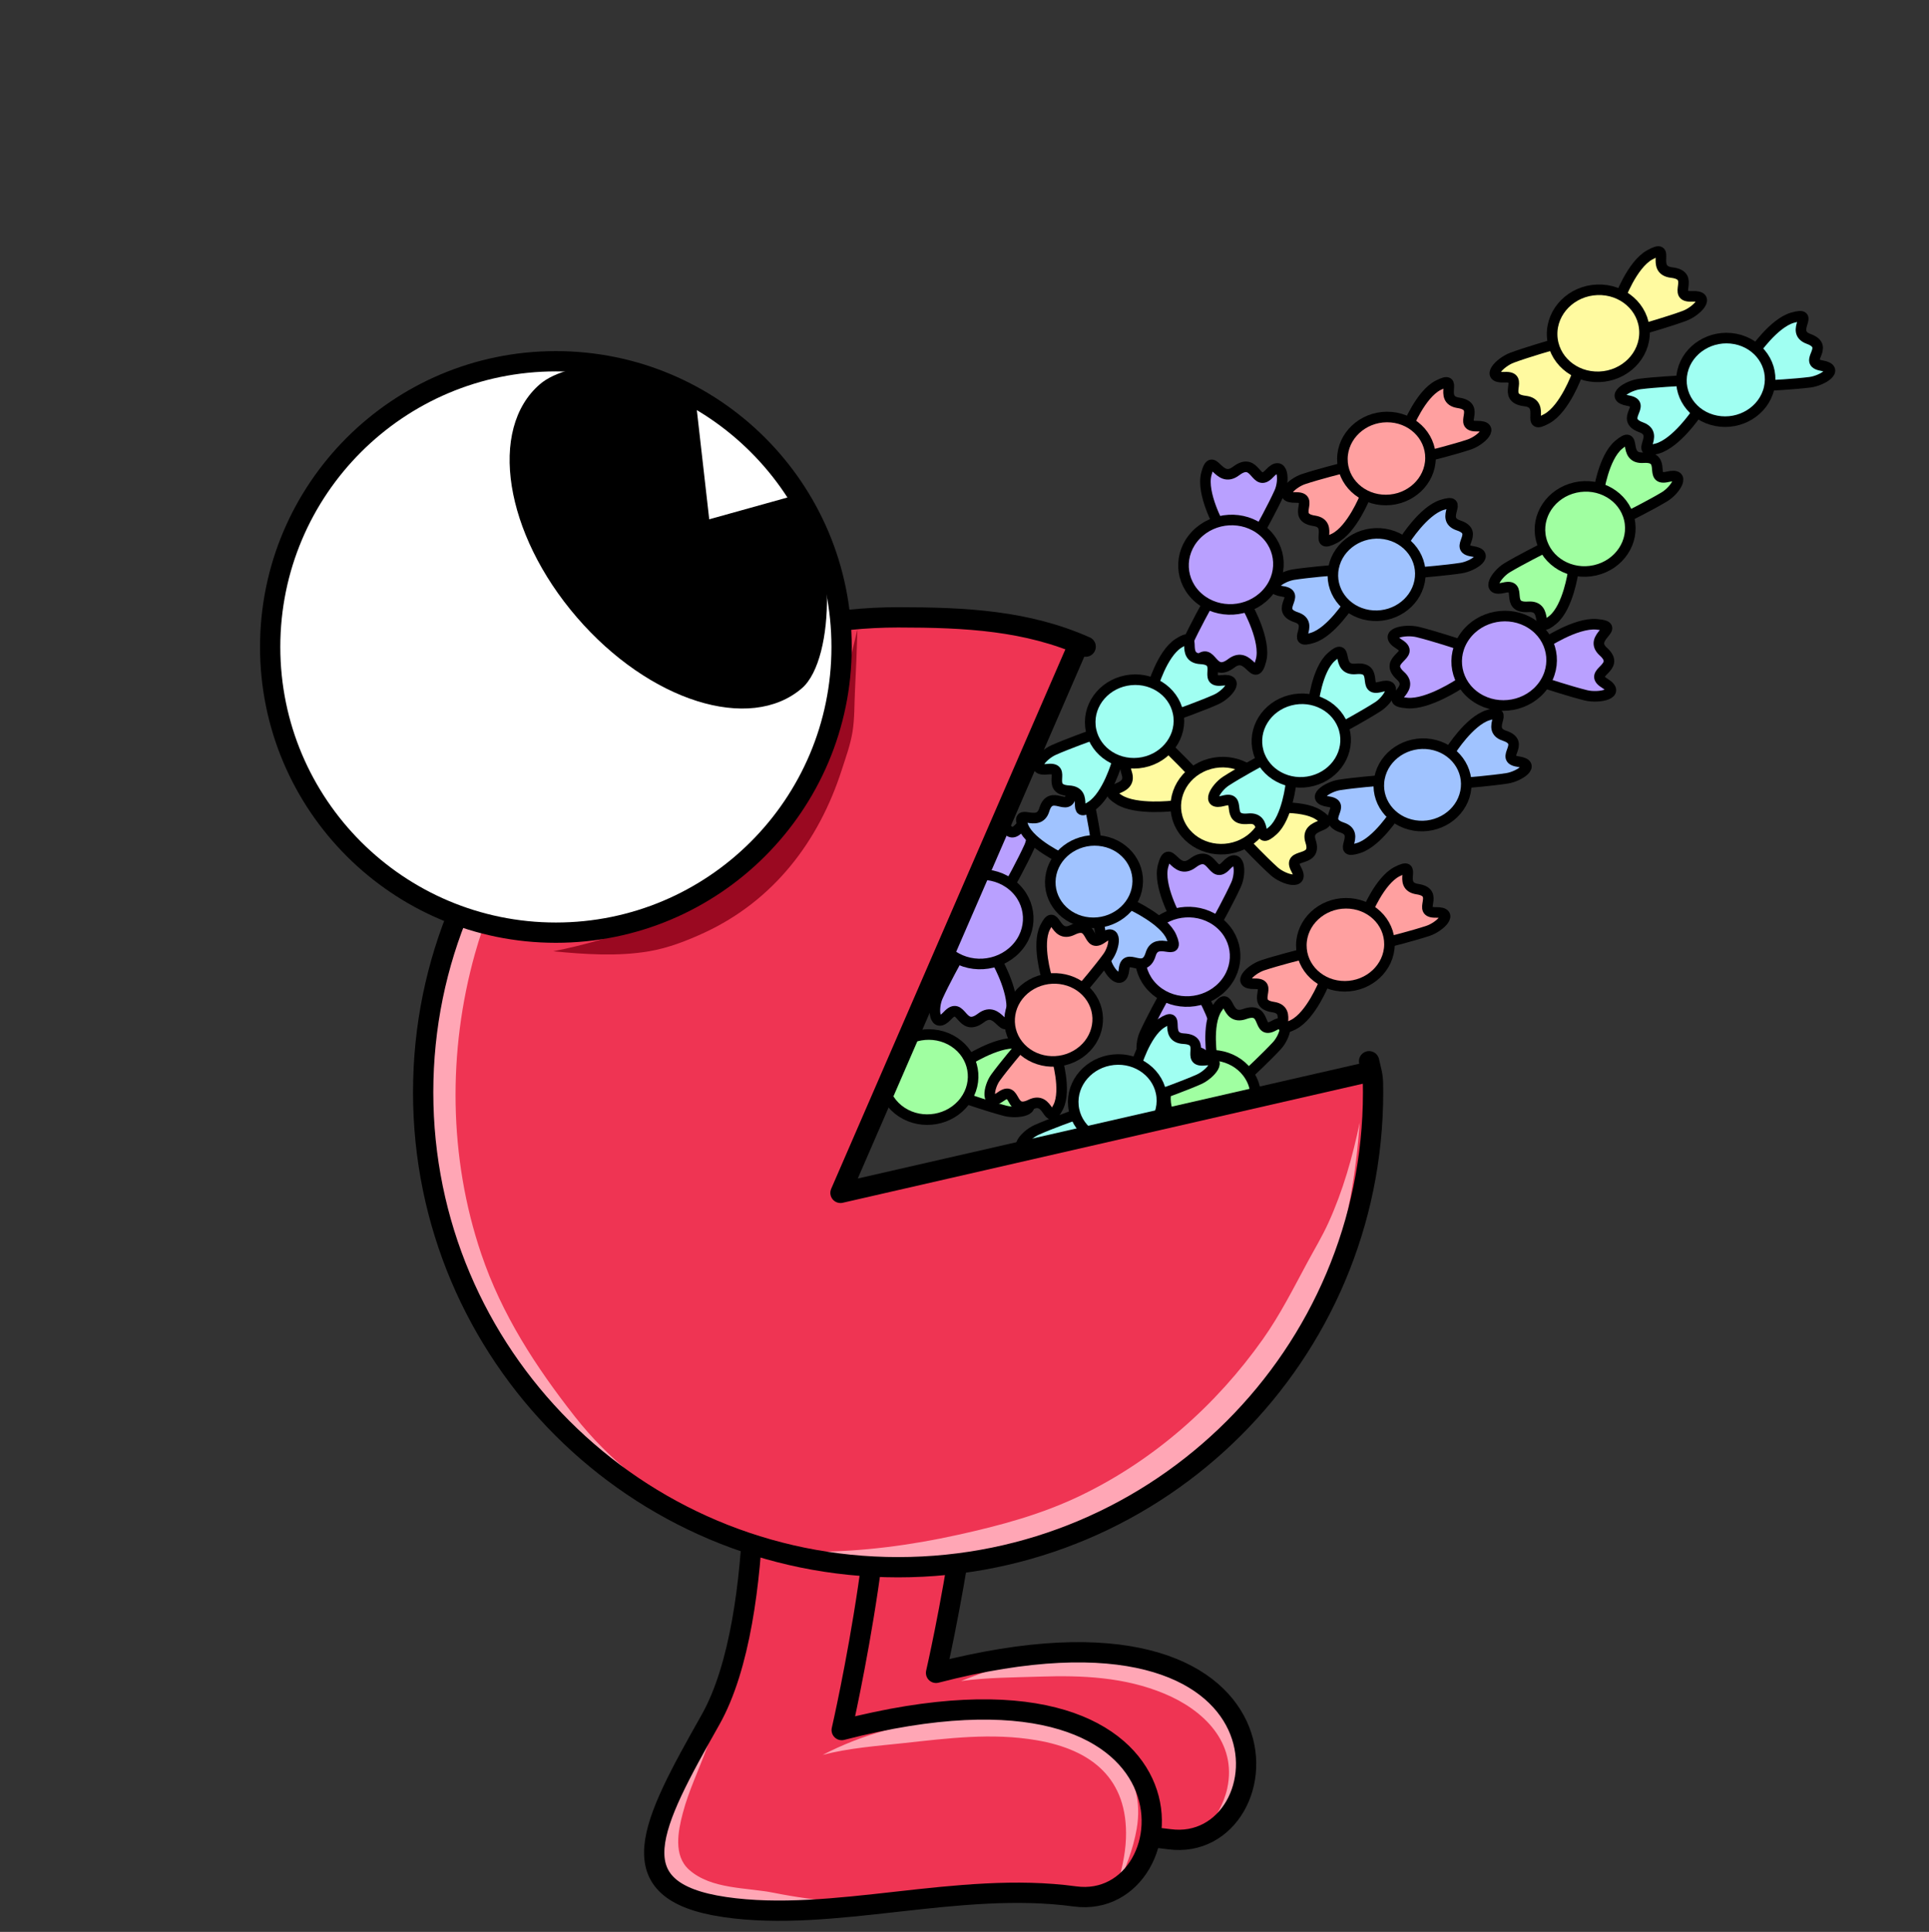 <?xml version="1.0" encoding="UTF-8" standalone="no"?>
<!DOCTYPE svg PUBLIC "-//W3C//DTD SVG 1.1//EN" "http://www.w3.org/Graphics/SVG/1.1/DTD/svg11.dtd">
<!-- Created with Vectornator (http://vectornator.io/) -->
<svg height="100%" stroke-miterlimit="10" style="fill-rule:nonzero;clip-rule:evenodd;stroke-linecap:round;stroke-linejoin:round;" version="1.1" viewBox="0 0 123.245 123.436" width="100%" xml:space="preserve" xmlns="http://www.w3.org/2000/svg" xmlns:vectornator="http://vectornator.io" xmlns:xlink="http://www.w3.org/1999/xlink">
<rect x="0" y="0" width="123.245" height="123.436" fill="#333333" stroke="none"/>
<defs>
<path d="M87.472 67.806C87.702 68.781 87.727 68.761 87.727 69.79C87.727 86.549 74.141 100.135 57.382 100.135C40.622 100.135 27.036 86.549 27.036 69.79C27.036 53.031 40.622 39.445 57.382 39.445C61.747 39.445 65.613 39.657 69.364 41.317" id="Fill"/>
</defs>
<g id="Layer-2" vectornator:layerName="Layer 2"/>
<g id="Layer-3" vectornator:layerName="Layer 3">
<g opacity="1">
<path d="M61.139 61.279C61.139 61.279 60.323 62.757 59.911 63.673C59.574 64.423 59.666 65.83 60.545 64.882C61.47 63.884 61.379 66.023 62.684 65.034C63.849 64.152 64.167 66.457 64.586 64.833C64.906 63.591 63.758 61.521 63.758 61.521" fill="#b9a0ff" fill-rule="nonzero" opacity="1" stroke="#000000" stroke-linecap="butt" stroke-linejoin="miter" stroke-width="0.675"/>
<path d="M64.533 56.505C64.533 56.505 65.349 55.027 65.761 54.11C66.098 53.361 66.006 51.953 65.127 52.901C64.202 53.899 64.293 51.76 62.987 52.749C61.823 53.631 61.504 51.326 61.086 52.95C60.766 54.192 61.913 56.262 61.913 56.262" fill="#b9a0ff" fill-rule="nonzero" opacity="1" stroke="#000000" stroke-linecap="butt" stroke-linejoin="miter" stroke-width="0.675"/>
<path d="M60.618 60.878C59.38 59.833 59.292 58.028 60.42 56.845C61.549 55.661 63.467 55.549 64.705 56.594C65.943 57.638 66.032 59.444 64.903 60.627C63.774 61.81 61.856 61.922 60.618 60.878Z" fill="#b9a0ff" fill-rule="nonzero" opacity="1" stroke="#000000" stroke-linecap="butt" stroke-linejoin="miter" stroke-width="0.675"/>
</g>
<g opacity="1">
<path d="M77.124 38.624C77.124 38.624 76.308 40.102 75.896 41.019C75.559 41.768 75.651 43.176 76.531 42.227C77.455 41.23 77.364 43.368 78.67 42.38C79.834 41.497 80.153 43.802 80.571 42.178C80.892 40.936 79.744 38.867 79.744 38.867" fill="#b9a0ff" fill-rule="nonzero" opacity="1" stroke="#000000" stroke-linecap="butt" stroke-linejoin="miter" stroke-width="0.675"/>
<path d="M80.518 33.85C80.518 33.85 81.335 32.372 81.747 31.455C82.083 30.706 81.991 29.298 81.112 30.247C80.187 31.244 80.278 29.106 78.973 30.095C77.808 30.977 77.49 28.672 77.071 30.296C76.751 31.538 77.899 33.607 77.899 33.607" fill="#b9a0ff" fill-rule="nonzero" opacity="1" stroke="#000000" stroke-linecap="butt" stroke-linejoin="miter" stroke-width="0.675"/>
<path d="M76.604 38.223C75.366 37.179 75.277 35.373 76.406 34.19C77.534 33.007 79.453 32.895 80.691 33.939C81.929 34.983 82.017 36.789 80.888 37.972C79.76 39.155 77.841 39.268 76.604 38.223Z" fill="#b9a0ff" fill-rule="nonzero" opacity="1" stroke="#000000" stroke-linecap="butt" stroke-linejoin="miter" stroke-width="0.675"/>
</g>
<g opacity="1">
<path d="M74.357 63.676C74.357 63.676 73.541 65.154 73.129 66.071C72.792 66.82 72.884 68.228 73.763 67.28C74.688 66.282 74.597 68.421 75.902 67.432C77.067 66.55 77.386 68.855 77.804 67.231C78.124 65.989 76.977 63.919 76.977 63.919" fill="#b9a0ff" fill-rule="nonzero" opacity="1" stroke="#000000" stroke-linecap="butt" stroke-linejoin="miter" stroke-width="0.675"/>
<path d="M77.751 58.902C77.751 58.902 78.567 57.424 78.979 56.508C79.316 55.758 79.224 54.351 78.345 55.299C77.42 56.297 77.511 54.158 76.206 55.147C75.041 56.029 74.723 53.724 74.304 55.348C73.984 56.59 75.132 58.66 75.132 58.66" fill="#b9a0ff" fill-rule="nonzero" opacity="1" stroke="#000000" stroke-linecap="butt" stroke-linejoin="miter" stroke-width="0.675"/>
<path d="M73.836 63.276C72.599 62.231 72.51 60.425 73.639 59.242C74.767 58.059 76.686 57.947 77.924 58.991C79.161 60.036 79.25 61.842 78.121 63.025C76.993 64.208 75.074 64.32 73.836 63.276Z" fill="#b9a0ff" fill-rule="nonzero" opacity="1" stroke="#000000" stroke-linecap="butt" stroke-linejoin="miter" stroke-width="0.675"/>
</g>
<g opacity="1">
<path d="M93.248 41.174C93.248 41.174 91.597 40.631 90.585 40.383C89.757 40.179 88.287 40.474 89.387 41.154C90.545 41.87 88.284 42.102 89.476 43.175C90.54 44.132 88.152 44.771 89.909 44.921C91.254 45.036 93.298 43.657 93.298 43.657" fill="#b9a0ff" fill-rule="nonzero" opacity="1" stroke="#000000" stroke-linecap="butt" stroke-linejoin="miter" stroke-width="0.675"/>
<path d="M98.667 43.636C98.667 43.636 100.317 44.179 101.33 44.428C102.158 44.631 103.628 44.336 102.528 43.656C101.37 42.94 103.631 42.708 102.439 41.635C101.374 40.678 103.763 40.039 102.005 39.889C100.661 39.774 98.617 41.153 98.617 41.153" fill="#b9a0ff" fill-rule="nonzero" opacity="1" stroke="#000000" stroke-linecap="butt" stroke-linejoin="miter" stroke-width="0.675"/>
<path d="M93.609 40.629C94.564 39.318 96.453 38.967 97.83 39.846C99.206 40.724 99.548 42.499 98.594 43.81C97.639 45.121 95.749 45.471 94.373 44.593C92.996 43.715 92.654 41.94 93.609 40.629Z" fill="#b9a0ff" fill-rule="nonzero" opacity="1" stroke="#000000" stroke-linecap="butt" stroke-linejoin="miter" stroke-width="0.675"/>
</g>
<g opacity="1">
<path d="M75.177 72.027C75.177 72.027 73.978 73.143 73.319 73.861C72.78 74.448 72.42 75.754 73.509 75.137C74.655 74.488 73.9 76.407 75.386 75.873C76.711 75.396 76.272 77.58 77.16 76.221C77.839 75.181 77.457 72.979 77.457 72.979" fill="#a0ffa1" fill-rule="nonzero" opacity="1" stroke="#000000" stroke-linecap="butt" stroke-linejoin="miter" stroke-width="0.675"/>
<path d="M79.733 68.635C79.733 68.635 80.932 67.519 81.591 66.801C82.13 66.213 82.49 64.908 81.4 65.525C80.254 66.174 81.009 64.254 79.524 64.789C78.199 65.266 78.637 63.081 77.75 64.441C77.071 65.481 77.452 67.683 77.452 67.683" fill="#a0ffa1" fill-rule="nonzero" opacity="1" stroke="#000000" stroke-linecap="butt" stroke-linejoin="miter" stroke-width="0.675"/>
<path d="M74.835 71.517C74.05 70.222 74.538 68.556 75.926 67.795C77.314 67.035 79.075 67.469 79.86 68.764C80.645 70.059 80.156 71.725 78.769 72.486C77.381 73.246 75.62 72.812 74.835 71.517Z" fill="#a0ffa1" fill-rule="nonzero" opacity="1" stroke="#000000" stroke-linecap="butt" stroke-linejoin="miter" stroke-width="0.675"/>
</g>
<g opacity="1">
<path d="M98.628 35.017C98.628 35.017 97.143 35.763 96.294 36.273C95.6 36.691 94.856 37.848 96.083 37.552C97.374 37.241 96.064 38.881 97.643 38.772C99.052 38.676 97.962 40.657 99.226 39.592C100.193 38.777 100.507 36.555 100.507 36.555" fill="#a0ffa1" fill-rule="nonzero" opacity="1" stroke="#000000" stroke-linecap="butt" stroke-linejoin="miter" stroke-width="0.675"/>
<path d="M104.011 32.999C104.011 32.999 105.496 32.253 106.345 31.742C107.039 31.325 107.783 30.168 106.556 30.463C105.265 30.774 106.575 29.135 104.995 29.243C103.586 29.34 104.677 27.359 103.413 28.424C102.446 29.238 102.132 31.46 102.132 31.46" fill="#a0ffa1" fill-rule="nonzero" opacity="1" stroke="#000000" stroke-linecap="butt" stroke-linejoin="miter" stroke-width="0.675"/>
<path d="M98.459 34.433C98.11 32.973 99.088 31.504 100.644 31.152C102.199 30.8 103.743 31.698 104.092 33.157C104.441 34.617 103.463 36.087 101.908 36.439C100.352 36.791 98.808 35.893 98.459 34.433Z" fill="#a0ffa1" fill-rule="nonzero" opacity="1" stroke="#000000" stroke-linecap="butt" stroke-linejoin="miter" stroke-width="0.675"/>
</g>
<g opacity="1">
<path d="M56.586 67.792C56.586 67.792 55.023 67.257 54.062 67.009C53.277 66.806 51.875 67.071 52.913 67.73C54.006 68.424 51.851 68.62 52.973 69.654C53.974 70.577 51.693 71.159 53.363 71.321C54.641 71.445 56.603 70.155 56.603 70.155" fill="#a0ffa1" fill-rule="nonzero" opacity="1" stroke="#000000" stroke-linecap="butt" stroke-linejoin="miter" stroke-width="0.675"/>
<path d="M61.712 70.194C61.712 70.194 63.275 70.729 64.235 70.977C65.02 71.18 66.423 70.915 65.384 70.256C64.292 69.562 66.446 69.366 65.325 68.332C64.324 67.41 66.604 66.827 64.934 66.665C63.656 66.541 61.695 67.831 61.695 67.831" fill="#a0ffa1" fill-rule="nonzero" opacity="1" stroke="#000000" stroke-linecap="butt" stroke-linejoin="miter" stroke-width="0.675"/>
<path d="M56.936 67.276C57.861 66.039 59.663 65.726 60.962 66.578C62.261 67.429 62.564 69.122 61.639 70.359C60.715 71.597 58.912 71.909 57.614 71.058C56.315 70.207 56.012 68.514 56.936 67.276Z" fill="#a0ffa1" fill-rule="nonzero" opacity="1" stroke="#000000" stroke-linecap="butt" stroke-linejoin="miter" stroke-width="0.675"/>
</g>
<g opacity="1">
<path d="M70.201 58.98C70.201 58.98 70.43 60.486 70.643 61.372C70.817 62.097 71.692 63.089 71.814 61.943C71.942 60.736 73.097 62.362 73.517 60.969C73.893 59.726 75.452 61.266 74.84 59.855C74.371 58.775 72.319 57.829 72.319 57.829" fill="#a0c3ff" fill-rule="nonzero" opacity="1" stroke="#000000" stroke-linecap="butt" stroke-linejoin="miter" stroke-width="0.675"/>
<path d="M70.034 53.732C70.034 53.732 69.805 52.226 69.592 51.34C69.418 50.615 68.543 49.623 68.421 50.769C68.293 51.976 67.138 50.35 66.718 51.743C66.342 52.986 64.783 51.446 65.395 52.857C65.864 53.937 67.916 54.883 67.916 54.883" fill="#a0c3ff" fill-rule="nonzero" opacity="1" stroke="#000000" stroke-linecap="butt" stroke-linejoin="miter" stroke-width="0.675"/>
<path d="M69.578 58.949C68.045 58.806 66.945 57.518 67.121 56.071C67.297 54.624 68.682 53.567 70.215 53.71C71.748 53.852 72.849 55.141 72.672 56.588C72.496 58.034 71.111 59.091 69.578 58.949Z" fill="#a0c3ff" fill-rule="nonzero" opacity="1" stroke="#000000" stroke-linecap="butt" stroke-linejoin="miter" stroke-width="0.675"/>
</g>
<g opacity="1">
<path d="M90.786 36.574C90.786 36.574 92.401 36.444 93.358 36.294C94.14 36.171 95.268 35.404 94.065 35.225C92.799 35.037 94.622 34.043 93.184 33.57C91.902 33.147 93.67 31.768 92.121 32.264C90.937 32.644 89.755 34.519 89.755 34.519" fill="#a0c3ff" fill-rule="nonzero" opacity="1" stroke="#000000" stroke-linecap="butt" stroke-linejoin="miter" stroke-width="0.675"/>
<path d="M85.214 36.435C85.214 36.435 83.599 36.565 82.642 36.715C81.86 36.838 80.732 37.605 81.935 37.784C83.201 37.972 81.378 38.966 82.816 39.44C84.099 39.862 82.33 41.241 83.879 40.745C85.063 40.365 86.246 38.491 86.246 38.491" fill="#a0c3ff" fill-rule="nonzero" opacity="1" stroke="#000000" stroke-linecap="butt" stroke-linejoin="miter" stroke-width="0.675"/>
<path d="M90.698 37.158C90.411 38.59 88.95 39.551 87.434 39.305C85.917 39.058 84.92 37.696 85.207 36.264C85.493 34.831 86.955 33.87 88.471 34.117C89.987 34.364 90.984 35.725 90.698 37.158Z" fill="#a0c3ff" fill-rule="nonzero" opacity="1" stroke="#000000" stroke-linecap="butt" stroke-linejoin="miter" stroke-width="0.675"/>
</g>
<g opacity="1">
<path d="M93.72 50.011C93.72 50.011 95.335 49.88 96.292 49.73C97.074 49.607 98.202 48.841 96.999 48.662C95.733 48.474 97.556 47.48 96.118 47.006C94.836 46.583 96.604 45.205 95.055 45.701C93.871 46.08 92.689 47.955 92.689 47.955" fill="#a0c3ff" fill-rule="nonzero" opacity="1" stroke="#000000" stroke-linecap="butt" stroke-linejoin="miter" stroke-width="0.675"/>
<path d="M88.148 49.871C88.148 49.871 86.533 50.002 85.576 50.152C84.794 50.275 83.666 51.041 84.869 51.22C86.135 51.408 84.312 52.402 85.75 52.876C87.032 53.299 85.264 54.678 86.812 54.181C87.997 53.802 89.18 51.927 89.18 51.927" fill="#a0c3ff" fill-rule="nonzero" opacity="1" stroke="#000000" stroke-linecap="butt" stroke-linejoin="miter" stroke-width="0.675"/>
<path d="M93.632 50.594C93.345 52.027 91.884 52.988 90.368 52.741C88.851 52.494 87.854 51.133 88.141 49.7C88.427 48.267 89.889 47.306 91.405 47.553C92.921 47.8 93.918 49.161 93.632 50.594Z" fill="#a0c3ff" fill-rule="nonzero" opacity="1" stroke="#000000" stroke-linecap="butt" stroke-linejoin="miter" stroke-width="0.675"/>
</g>
<g opacity="1">
<path d="M76.171 49.324C76.171 49.324 75.041 48.132 74.306 47.473C73.705 46.935 72.313 46.545 72.909 47.614C73.537 48.739 71.506 47.947 71.987 49.395C72.416 50.687 70.076 50.191 71.491 51.092C72.574 51.78 74.987 51.487 74.987 51.487" fill="#fffaa0" fill-rule="nonzero" opacity="1" stroke="#000000" stroke-linecap="butt" stroke-linejoin="miter" stroke-width="0.675"/>
<path d="M79.549 53.823C79.549 53.823 80.679 55.015 81.414 55.674C82.015 56.212 83.407 56.603 82.811 55.533C82.183 54.408 84.214 55.2 83.733 53.752C83.304 52.46 85.644 52.956 84.229 52.056C83.146 51.367 80.733 51.66 80.733 51.66" fill="#fffaa0" fill-rule="nonzero" opacity="1" stroke="#000000" stroke-linecap="butt" stroke-linejoin="miter" stroke-width="0.675"/>
<path d="M76.747 49.012C78.204 48.3 79.979 48.826 80.712 50.187C81.444 51.548 80.857 53.229 79.4 53.941C77.943 54.653 76.168 54.127 75.436 52.766C74.703 51.404 75.29 49.724 76.747 49.012Z" fill="#fffaa0" fill-rule="nonzero" opacity="1" stroke="#000000" stroke-linecap="butt" stroke-linejoin="miter" stroke-width="0.675"/>
</g>
<g opacity="1">
<path d="M99.211 22.028C99.211 22.028 97.568 22.499 96.611 22.854C95.829 23.144 94.839 24.169 96.129 24.102C97.486 24.031 95.829 25.435 97.432 25.623C98.861 25.79 97.352 27.579 98.841 26.745C99.98 26.107 100.765 23.93 100.765 23.93" fill="#fffaa0" fill-rule="nonzero" opacity="1" stroke="#000000" stroke-linecap="butt" stroke-linejoin="miter" stroke-width="0.675"/>
<path d="M105.022 21.008C105.022 21.008 106.665 20.537 107.622 20.182C108.404 19.893 109.394 18.868 108.104 18.935C106.747 19.005 108.404 17.601 106.801 17.414C105.372 17.246 106.881 15.457 105.392 16.291C104.253 16.93 103.468 19.107 103.468 19.107" fill="#fffaa0" fill-rule="nonzero" opacity="1" stroke="#000000" stroke-linecap="butt" stroke-linejoin="miter" stroke-width="0.675"/>
<path d="M99.166 21.409C99.126 19.874 100.415 18.579 102.045 18.517C103.675 18.454 105.029 19.648 105.069 21.183C105.109 22.718 103.82 24.013 102.19 24.076C100.56 24.138 99.206 22.944 99.166 21.409Z" fill="#fffaa0" fill-rule="nonzero" opacity="1" stroke="#000000" stroke-linecap="butt" stroke-linejoin="miter" stroke-width="0.675"/>
</g>
<g opacity="1">
<path d="M69.752 46.975C69.752 46.975 68.21 47.526 67.316 47.924C66.586 48.249 65.708 49.29 66.94 49.147C68.236 48.997 66.745 50.441 68.294 50.523C69.676 50.596 68.352 52.399 69.722 51.51C70.77 50.83 71.372 48.699 71.372 48.699" fill="#a0fff2" fill-rule="nonzero" opacity="1" stroke="#000000" stroke-linecap="butt" stroke-linejoin="miter" stroke-width="0.675"/>
<path d="M75.252 45.645C75.252 45.645 76.796 45.093 77.689 44.696C78.419 44.371 79.296 43.33 78.065 43.473C76.769 43.623 78.26 42.179 76.711 42.097C75.329 42.024 76.653 40.221 75.283 41.11C74.235 41.79 73.633 43.921 73.633 43.921" fill="#a0fff2" fill-rule="nonzero" opacity="1" stroke="#000000" stroke-linecap="butt" stroke-linejoin="miter" stroke-width="0.675"/>
<path d="M69.666 46.386C69.522 44.92 70.669 43.602 72.228 43.443C73.786 43.284 75.166 44.343 75.31 45.809C75.454 47.275 74.308 48.592 72.749 48.752C71.191 48.911 69.81 47.852 69.666 46.386Z" fill="#a0fff2" fill-rule="nonzero" opacity="1" stroke="#000000" stroke-linecap="butt" stroke-linejoin="miter" stroke-width="0.675"/>
</g>
<g opacity="1">
<path d="M107.384 24.326C107.384 24.326 105.744 24.411 104.769 24.535C103.972 24.636 102.804 25.381 104.017 25.598C105.294 25.826 103.413 26.78 104.854 27.303C106.14 27.77 104.302 29.116 105.888 28.659C107.101 28.308 108.361 26.442 108.361 26.442" fill="#a0fff2" fill-rule="nonzero" opacity="1" stroke="#000000" stroke-linecap="butt" stroke-linejoin="miter" stroke-width="0.675"/>
<path d="M113.026 24.632C113.026 24.632 114.667 24.548 115.642 24.423C116.439 24.322 117.607 23.578 116.394 23.361C115.117 23.132 116.998 22.178 115.557 21.655C114.271 21.188 116.109 19.842 114.523 20.3C113.31 20.65 112.049 22.517 112.049 22.517" fill="#a0fff2" fill-rule="nonzero" opacity="1" stroke="#000000" stroke-linecap="butt" stroke-linejoin="miter" stroke-width="0.675"/>
<path d="M107.494 23.737C107.831 22.292 109.344 21.361 110.873 21.656C112.401 21.951 113.366 23.361 113.028 24.806C112.69 26.251 111.177 27.183 109.649 26.887C108.121 26.592 107.156 25.182 107.494 23.737Z" fill="#a0fff2" fill-rule="nonzero" opacity="1" stroke="#000000" stroke-linecap="butt" stroke-linejoin="miter" stroke-width="0.675"/>
</g>
<g opacity="1">
<path d="M68.666 71.243C68.666 71.243 67.123 71.794 66.23 72.192C65.5 72.517 64.622 73.557 65.854 73.415C67.15 73.264 65.658 74.708 67.207 74.79C68.59 74.863 67.266 76.666 68.636 75.777C69.684 75.097 70.286 72.967 70.286 72.967" fill="#a0fff2" fill-rule="nonzero" opacity="1" stroke="#000000" stroke-linecap="butt" stroke-linejoin="miter" stroke-width="0.675"/>
<path d="M74.166 69.912C74.166 69.912 75.709 69.361 76.602 68.963C77.332 68.638 78.21 67.597 76.978 67.74C75.682 67.89 77.174 66.446 75.625 66.365C74.243 66.292 75.567 64.488 74.197 65.377C73.149 66.057 72.546 68.188 72.546 68.188" fill="#a0fff2" fill-rule="nonzero" opacity="1" stroke="#000000" stroke-linecap="butt" stroke-linejoin="miter" stroke-width="0.675"/>
<path d="M68.58 70.653C68.436 69.187 69.583 67.87 71.141 67.71C72.7 67.551 74.08 68.611 74.224 70.076C74.368 71.542 73.221 72.86 71.663 73.019C70.104 73.178 68.724 72.119 68.58 70.653Z" fill="#a0fff2" fill-rule="nonzero" opacity="1" stroke="#000000" stroke-linecap="butt" stroke-linejoin="miter" stroke-width="0.675"/>
</g>
<g opacity="1">
<path d="M80.582 48.598C80.582 48.598 79.15 49.376 78.334 49.903C77.668 50.334 76.978 51.492 78.172 51.164C79.428 50.819 78.2 52.467 79.747 52.312C81.127 52.173 80.126 54.15 81.329 53.066C82.25 52.237 82.481 50.049 82.481 50.049" fill="#a0fff2" fill-rule="nonzero" opacity="1" stroke="#000000" stroke-linecap="butt" stroke-linejoin="miter" stroke-width="0.675"/>
<path d="M85.796 46.452C85.796 46.452 87.228 45.674 88.044 45.147C88.71 44.716 89.401 43.558 88.206 43.886C86.95 44.231 88.178 42.583 86.631 42.738C85.251 42.876 86.252 40.9 85.049 41.983C84.128 42.812 83.898 45.001 83.898 45.001" fill="#a0fff2" fill-rule="nonzero" opacity="1" stroke="#000000" stroke-linecap="butt" stroke-linejoin="miter" stroke-width="0.675"/>
<path d="M80.396 48.031C80.002 46.61 80.911 45.139 82.425 44.745C83.94 44.351 85.488 45.184 85.881 46.605C86.275 48.026 85.367 49.497 83.852 49.891C82.337 50.285 80.79 49.452 80.396 48.031Z" fill="#a0fff2" fill-rule="nonzero" opacity="1" stroke="#000000" stroke-linecap="butt" stroke-linejoin="miter" stroke-width="0.675"/>
</g>
<g opacity="1">
<path d="M85.788 29.905C85.788 29.905 84.206 30.303 83.283 30.612C82.528 30.864 81.55 31.811 82.78 31.787C84.075 31.761 82.449 33.049 83.968 33.277C85.324 33.481 83.824 35.14 85.271 34.39C86.378 33.817 87.201 31.765 87.201 31.765" fill="#ffa0a0" fill-rule="nonzero" opacity="1" stroke="#000000" stroke-linecap="butt" stroke-linejoin="miter" stroke-width="0.675"/>
<path d="M91.357 29.111C91.357 29.111 92.938 28.712 93.862 28.404C94.617 28.151 95.595 27.205 94.364 27.229C93.069 27.254 94.696 25.967 93.176 25.739C91.821 25.535 93.32 23.876 91.873 24.625C90.766 25.199 89.943 27.25 89.943 27.25" fill="#ffa0a0" fill-rule="nonzero" opacity="1" stroke="#000000" stroke-linecap="butt" stroke-linejoin="miter" stroke-width="0.675"/>
<path d="M85.766 29.313C85.781 27.848 87.054 26.653 88.608 26.644C90.163 26.635 91.411 27.815 91.396 29.279C91.381 30.744 90.108 31.939 88.553 31.948C86.999 31.957 85.751 30.777 85.766 29.313Z" fill="#ffa0a0" fill-rule="nonzero" opacity="1" stroke="#000000" stroke-linecap="butt" stroke-linejoin="miter" stroke-width="0.675"/>
</g>
<g opacity="1">
<path d="M83.166 60.974C83.166 60.974 81.585 61.373 80.661 61.682C79.906 61.934 78.928 62.88 80.159 62.856C81.453 62.831 79.827 64.118 81.346 64.347C82.702 64.55 81.202 66.21 82.649 65.46C83.756 64.886 84.579 62.835 84.579 62.835" fill="#ffa0a0" fill-rule="nonzero" opacity="1" stroke="#000000" stroke-linecap="butt" stroke-linejoin="miter" stroke-width="0.675"/>
<path d="M88.735 60.181C88.735 60.181 90.316 59.782 91.24 59.474C91.995 59.221 92.973 58.275 91.742 58.299C90.447 58.324 92.074 57.037 90.554 56.809C89.199 56.605 90.698 54.946 89.251 55.695C88.144 56.269 87.322 58.32 87.322 58.32" fill="#ffa0a0" fill-rule="nonzero" opacity="1" stroke="#000000" stroke-linecap="butt" stroke-linejoin="miter" stroke-width="0.675"/>
<path d="M83.144 60.383C83.159 58.918 84.432 57.723 85.987 57.714C87.541 57.705 88.789 58.885 88.774 60.349C88.759 61.814 87.486 63.009 85.932 63.018C84.377 63.027 83.129 61.847 83.144 60.383Z" fill="#ffa0a0" fill-rule="nonzero" opacity="1" stroke="#000000" stroke-linecap="butt" stroke-linejoin="miter" stroke-width="0.675"/>
</g>
<g opacity="1">
<path d="M69.196 63.111C69.196 63.111 70.225 61.903 70.778 61.138C71.23 60.513 71.421 59.212 70.439 59.925C69.405 60.675 69.906 58.739 68.529 59.415C67.3 60.018 67.462 57.859 66.765 59.269C66.232 60.347 66.868 62.435 66.868 62.435" fill="#ffa0a0" fill-rule="nonzero" opacity="1" stroke="#000000" stroke-linecap="butt" stroke-linejoin="miter" stroke-width="0.675"/>
<path d="M65.185 66.879C65.185 66.879 64.156 68.086 63.603 68.851C63.151 69.476 62.96 70.777 63.942 70.064C64.976 69.314 64.475 71.25 65.852 70.574C67.081 69.971 66.919 72.13 67.616 70.721C68.149 69.642 67.513 67.555 67.513 67.555" fill="#ffa0a0" fill-rule="nonzero" opacity="1" stroke="#000000" stroke-linecap="butt" stroke-linejoin="miter" stroke-width="0.675"/>
<path d="M69.59 63.567C70.508 64.735 70.235 66.398 68.98 67.282C67.726 68.166 65.964 67.936 65.046 66.767C64.128 65.6 64.401 63.936 65.655 63.052C66.91 62.169 68.671 62.399 69.59 63.567Z" fill="#ffa0a0" fill-rule="nonzero" opacity="1" stroke="#000000" stroke-linecap="butt" stroke-linejoin="miter" stroke-width="0.675"/>
</g>
</g>
<g id="Layer-1" vectornator:layerName="Layer 1">
<g opacity="1">
<path d="M54.039 84.463C54.039 84.463 55.23 99.481 51.416 106.236C47.602 112.99 45.39 117.174 52.331 118.193C59.271 119.212 67.231 116.494 74.705 117.514C82.179 118.533 83.829 100.673 59.805 106.885C59.805 106.885 63.605 90.377 61.906 83.583" fill="#ef3453" fill-rule="nonzero" opacity="1" stroke="none"/>
<g opacity="1">
<path d="M66.375 105.969C64.675 106.163 62.986 106.781 61.406 107.406C63.094 107.177 64.741 107.18 66.438 107.125C69.159 107.036 71.856 107.153 74.406 108.219C76.906 109.263 79.051 111.346 78.406 114.281C78.189 115.269 77.656 116.111 77.094 116.938C78.255 115.736 79.508 114.087 79.469 112.312C79.412 109.777 76.987 107.974 74.875 107.094C72.278 106.012 69.165 105.649 66.375 105.969Z" fill="#ffa6b5" stroke="none"/>
</g>
<path d="M54.039 84.463C54.039 84.463 55.23 99.481 51.416 106.236C47.602 112.99 45.39 117.174 52.331 118.193C59.271 119.212 67.231 116.494 74.705 117.514C82.179 118.533 83.829 100.673 59.805 106.885C59.805 106.885 63.605 90.377 61.906 83.583" fill="none" opacity="1" stroke="#000000" stroke-linecap="butt" stroke-linejoin="miter" stroke-width="1.296"/>
<path d="M48.011 88.113C48.011 88.113 49.203 103.132 45.389 109.886C41.574 116.641 39.363 120.824 46.303 121.844C53.243 122.863 61.203 120.145 68.677 121.164C76.151 122.183 77.802 104.323 53.777 110.535C53.777 110.535 57.577 94.028 55.879 87.233" fill="#ef3453" fill-rule="nonzero" opacity="1" stroke="none" vectornator:layerName="Curve"/>
<g opacity="1">
<path d="M64.125 109.75C62.957 109.706 61.781 109.744 60.625 109.844C57.791 110.087 55.094 110.818 52.562 112.125C54.25 111.687 55.992 111.561 57.719 111.375C60.57 111.067 63.355 110.7 66.219 111.188C69.752 111.79 72.077 113.642 71.938 117.469C71.898 118.551 71.632 119.588 71.344 120.625C71.899 119.41 72.397 118.167 72.625 116.844C73.237 113.289 70.818 111.062 67.594 110.219C66.463 109.923 65.293 109.794 64.125 109.75Z" fill="#ffa6b5" stroke="none"/>
</g>
<g opacity="1">
<path d="M46.562 107.281C45.987 108.188 45.4 109.112 44.844 110.031C44.48 110.633 44.127 111.231 43.844 111.875C42.669 114.545 40.531 119.201 44.094 121C44.717 121.315 45.411 121.494 46.094 121.625C46.958 121.791 47.869 121.919 48.75 121.938C50.408 121.972 52.128 121.693 53.781 121.562C52.319 121.415 50.879 121.227 49.438 120.938C47.71 120.59 45.446 120.727 44.031 119.469C43.01 118.56 43.321 117.003 43.625 115.844C44 114.413 44.658 113.073 45.156 111.688C45.678 110.239 46.09 108.747 46.562 107.281Z" fill="#ffa6b5" stroke="none"/>
</g>
<path d="M48.011 88.118C48.011 88.118 49.203 103.137 45.388 109.891C41.574 116.646 39.362 120.829 46.303 121.848C53.243 122.868 61.203 120.15 68.677 121.169C76.151 122.188 77.801 104.328 53.777 110.54C53.777 110.54 57.577 94.033 55.878 87.238" fill="none" opacity="1" stroke="#000000" stroke-linecap="butt" stroke-linejoin="miter" stroke-width="1.296" vectornator:layerName="Curve"/>
<path d="M69.093 40.863C69.093 40.863 36.288 31.702 28.042 62.475C20.973 88.856 50.065 108.382 72.961 96.067C72.961 96.067 87.89 86.925 87.627 68.839L53.493 76.271L69.093 40.863Z" fill="#ef3453" fill-rule="nonzero" opacity="1" stroke="none"/>
<g opacity="1">
<path d="M86.875 71.719C86.417 73.918 85.807 76.075 84.875 78.125C84.477 79 83.986 79.812 83.531 80.656C82.626 82.335 81.793 83.999 80.688 85.562C77.708 89.775 73.75 93.275 69.094 95.531C66.567 96.755 63.947 97.46 61.219 98.062C58.138 98.743 55.127 99.132 51.969 99.156C55.093 99.722 58.327 100.1 61.5 99.719C63.328 99.499 65.143 98.952 66.875 98.344C73.064 96.172 78.508 92.025 82.156 86.562C83.245 84.933 84.322 83.159 85 81.312C86.113 78.282 86.639 74.923 86.875 71.719Z" fill="#ffa6b5" stroke="none"/>
</g>
<g opacity="1">
<path d="M38.938 44.906C35.861 47.581 32.991 50.654 31.062 54.281C29.827 56.606 28.976 59.201 28.344 61.75C25.994 71.221 27.584 81.936 33.906 89.594C36.655 92.923 40.804 95.421 44.688 97.188C41.663 95.404 38.898 93.281 36.719 90.5C34.21 87.298 32.064 84.002 30.75 80.125C28.666 73.974 28.598 67.18 30.344 60.938C30.915 58.894 31.713 56.988 32.594 55.062C34.288 51.36 36.293 48.014 38.938 44.906Z" fill="#ffa6b5" stroke="none"/>
</g>
<g opacity="1">
<path d="M54.781 40.219C54.483 41.481 54.188 42.736 53.781 43.969C53.518 44.766 53.123 45.52 52.844 46.312C52.578 47.067 52.429 47.873 52.156 48.625C51.641 50.045 51 51.443 50.188 52.719C48.738 54.994 46.69 56.841 44.25 58C43.212 58.493 42.111 58.81 41.031 59.188C39.148 59.846 37.305 60.397 35.344 60.781C37.353 60.975 39.464 61.121 41.469 60.781C42.684 60.575 43.887 60.11 45 59.594C49.406 57.549 52.305 53.788 53.781 49.188C54.04 48.382 54.335 47.586 54.469 46.75C54.606 45.894 54.581 44.991 54.625 44.125C54.691 42.82 54.746 41.525 54.781 40.219Z" fill="#9a0921" stroke="none"/>
</g>
<g opacity="1">
<use fill="none" opacity="1" stroke="#000000" stroke-linecap="butt" stroke-linejoin="miter" stroke-width="1.296" xlink:href="#Fill"/>
<clipPath id="ClipPath">
<use xlink:href="#Fill"/>
</clipPath>
<g clip-path="url(#ClipPath)">
<path d="M68.797 41.433L72.57 32.742L96.966 66.312L53.699 76.217L68.797 41.433" fill="none" opacity="1" stroke="#000000" stroke-linecap="butt" stroke-linejoin="miter" stroke-width="1.296"/>
</g>
</g>
<path d="M17.261 41.337C17.261 31.255 25.434 23.082 35.516 23.082C45.597 23.082 53.77 31.255 53.77 41.337C53.77 51.418 45.597 59.591 35.516 59.591C25.434 59.591 17.261 51.418 17.261 41.337Z" fill="#ffffff" fill-rule="nonzero" opacity="1" stroke="#000000" stroke-linecap="butt" stroke-linejoin="miter" stroke-width="1.296"/>
<path d="M36.853 39.441C32.231 34.078 31.175 27.41 34.495 24.549C36.337 22.962 41.888 22.601 44.423 25.344L45.313 33.18L50.936 31.613C53.417 34.183 53.419 42.091 51.234 43.974C47.914 46.835 41.476 44.806 36.853 39.441Z" fill="#000000" fill-rule="nonzero" opacity="1" stroke="none"/>
</g>
</g>
</svg>
